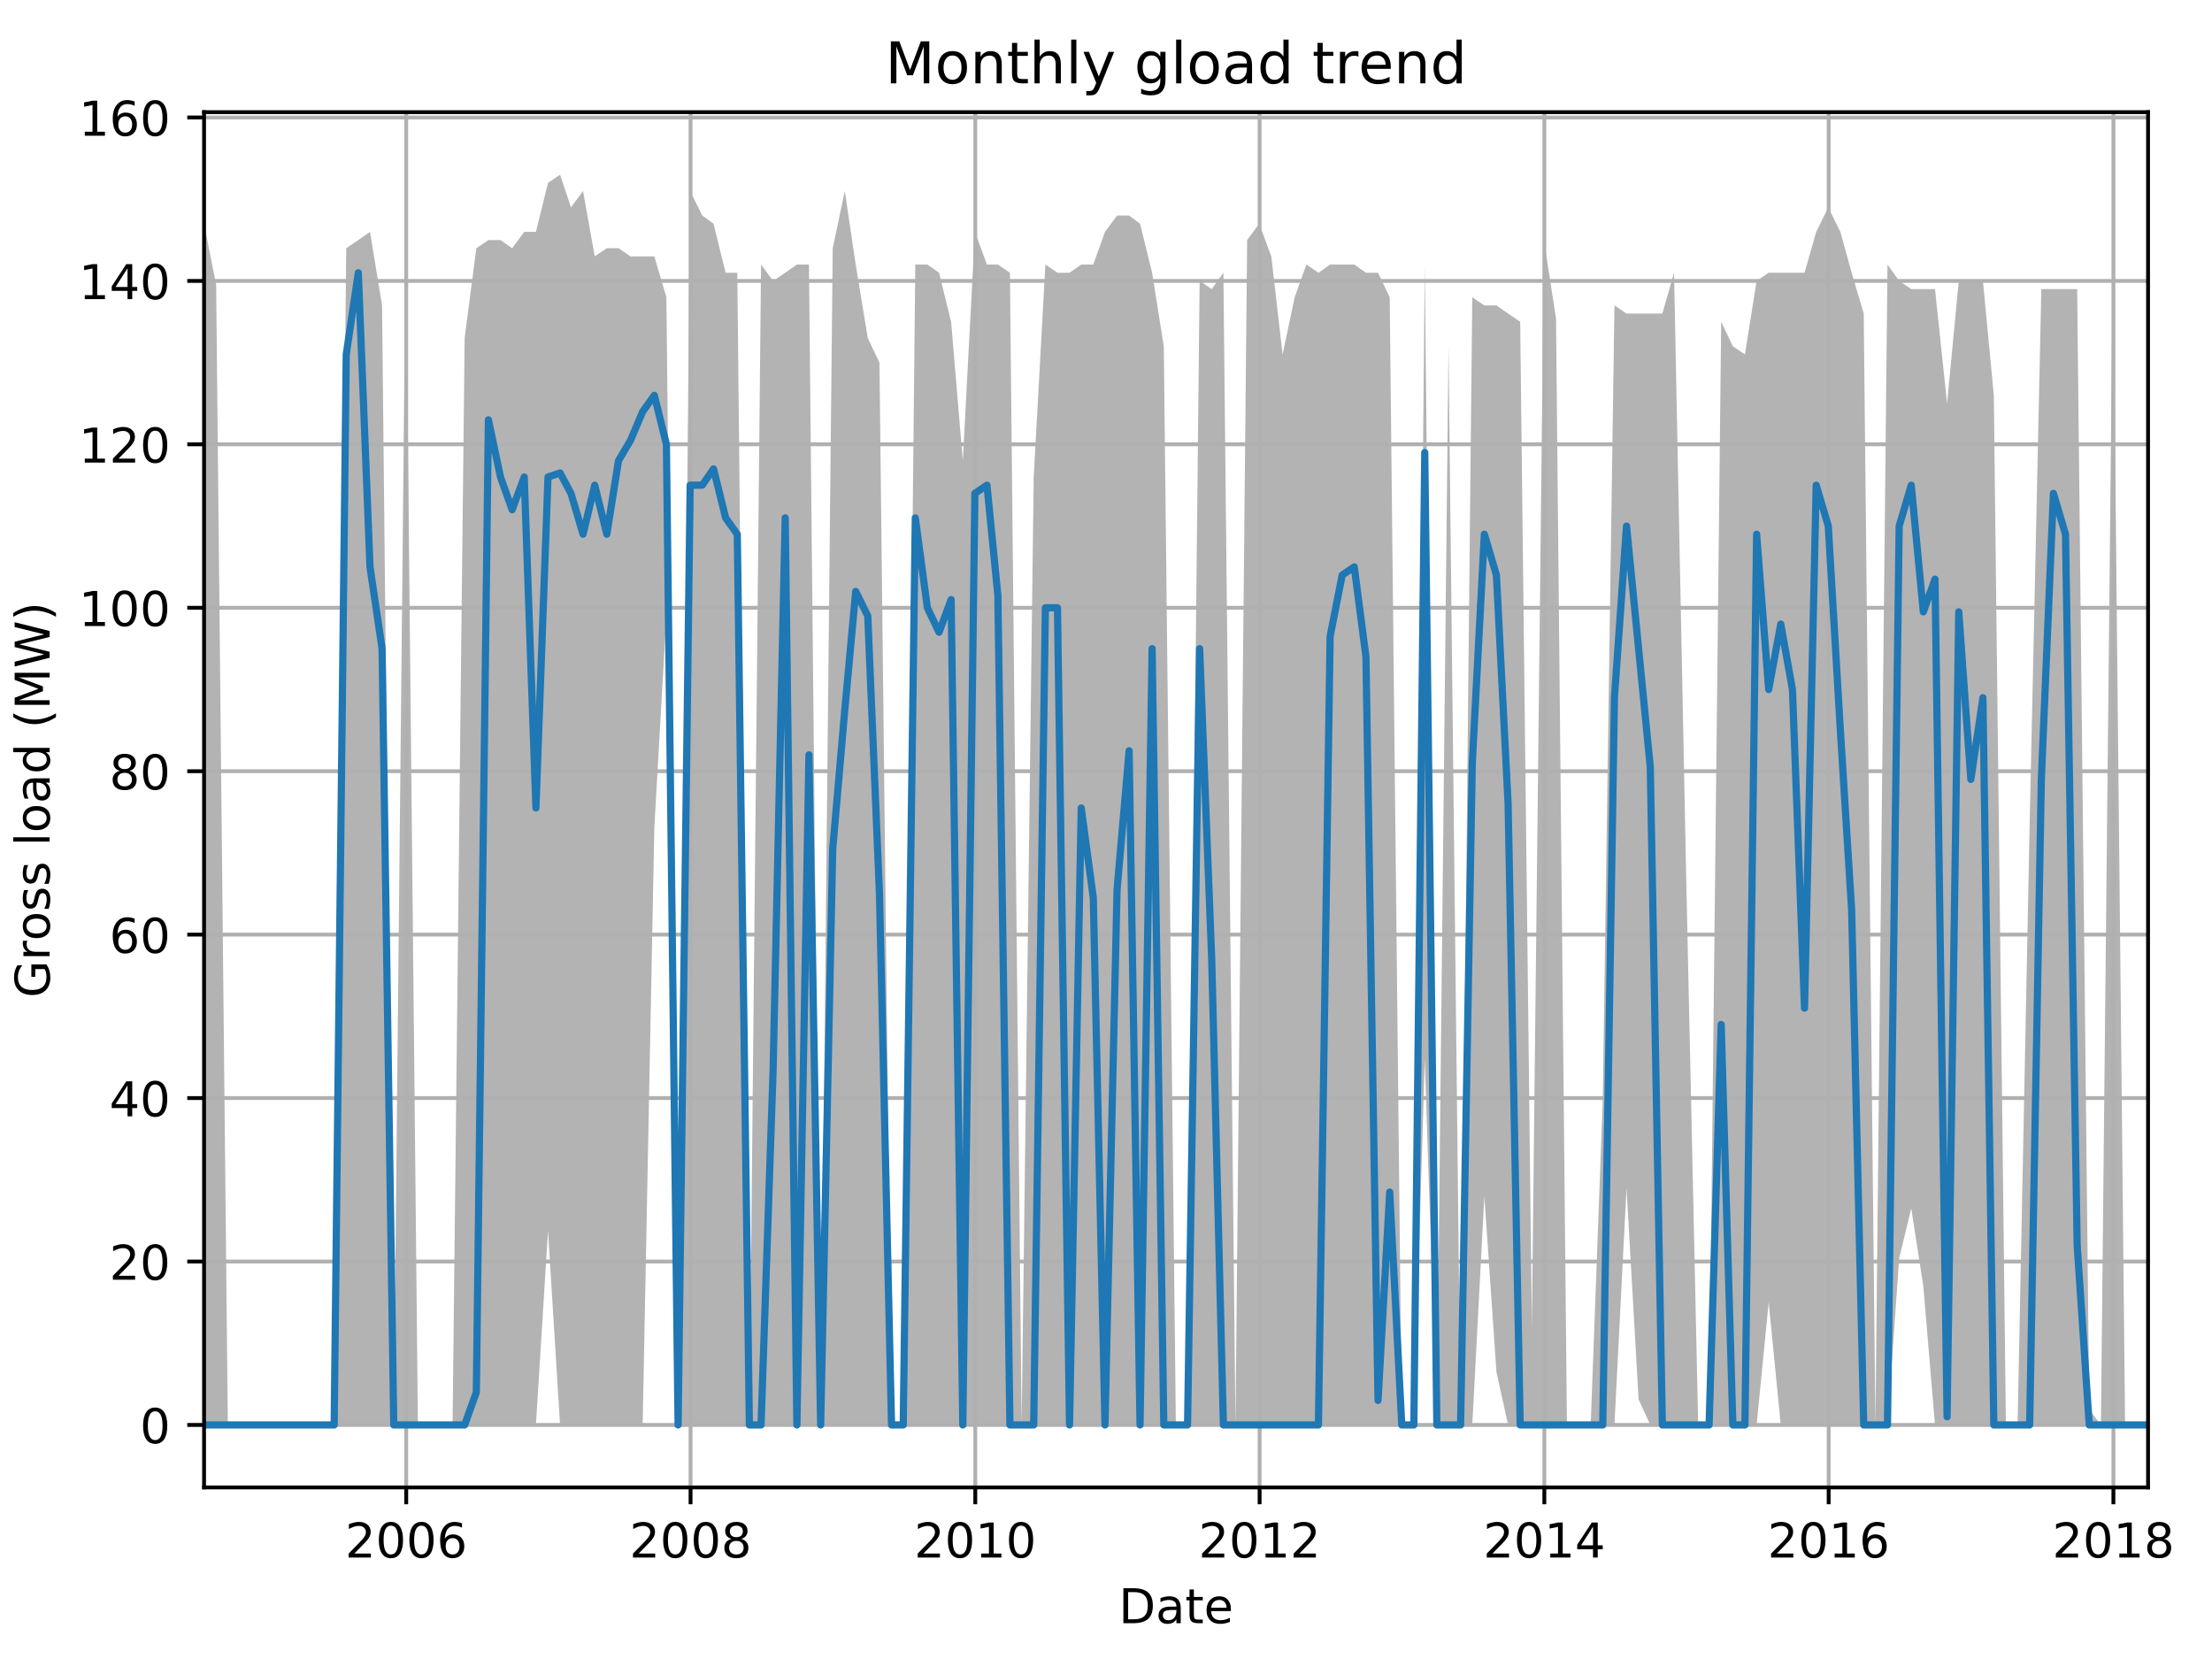 <?xml version="1.0" encoding="utf-8" standalone="no"?>
<!DOCTYPE svg PUBLIC "-//W3C//DTD SVG 1.1//EN"
  "http://www.w3.org/Graphics/SVG/1.1/DTD/svg11.dtd">
<!-- Created with matplotlib (http://matplotlib.org/) -->
<svg height="345.6pt" version="1.1" viewBox="0 0 460.8 345.6" width="460.8pt" xmlns="http://www.w3.org/2000/svg" xmlns:xlink="http://www.w3.org/1999/xlink">
 <defs>
  <style type="text/css">
*{stroke-linecap:butt;stroke-linejoin:round;}
  </style>
 </defs>
 <g id="figure_1">
  <g id="patch_1">
   <path d="M 0 345.6 
L 460.8 345.6 
L 460.8 0 
L 0 0 
z
" style="fill:none;"/>
  </g>
  <g id="axes_1">
   <g id="patch_2">
    <path d="M 42.511 309.863 
L 447.48 309.863 
L 447.48 23.365 
L 42.511 23.365 
z
" style="fill:none;"/>
   </g>
   <g id="PolyCollection_1">
    <path clip-path="url(#p1f7f925b62)" d="M 42.511 46.602 
L 42.511 296.841 
L 45.027 296.841 
L 47.461 296.841 
L 49.976 296.841 
L 52.41 296.841 
L 54.926 296.841 
L 57.441 296.841 
L 59.713 296.841 
L 62.228 296.841 
L 64.662 296.841 
L 67.178 296.841 
L 69.612 296.841 
L 72.127 296.841 
L 74.643 296.841 
L 77.077 296.841 
L 79.592 296.841 
L 82.026 296.841 
L 84.542 296.841 
L 87.057 296.841 
L 89.329 296.841 
L 91.844 296.841 
L 94.278 296.841 
L 96.794 296.841 
L 99.228 296.841 
L 101.743 296.841 
L 104.259 296.841 
L 106.693 296.841 
L 109.208 296.841 
L 111.642 296.841 
L 114.158 256.411 
L 116.673 296.841 
L 118.945 296.841 
L 121.46 296.841 
L 123.894 296.841 
L 126.41 296.841 
L 128.844 296.841 
L 131.359 296.841 
L 133.875 296.841 
L 136.309 172.36 
L 138.824 128.312 
L 141.258 296.841 
L 143.774 296.841 
L 146.289 296.841 
L 148.642 296.841 
L 151.157 296.841 
L 153.592 296.841 
L 156.107 296.841 
L 158.541 296.841 
L 161.056 296.841 
L 163.572 296.841 
L 166.006 296.841 
L 168.521 296.841 
L 170.956 296.841 
L 173.471 296.841 
L 175.986 296.841 
L 178.258 296.841 
L 180.773 296.841 
L 183.208 296.841 
L 185.723 296.841 
L 188.157 296.841 
L 190.673 296.841 
L 193.188 296.841 
L 195.622 296.841 
L 198.137 296.841 
L 200.572 296.841 
L 203.087 296.841 
L 205.602 296.841 
L 207.874 296.841 
L 210.389 296.841 
L 212.824 296.841 
L 215.339 296.841 
L 217.773 296.841 
L 220.289 296.841 
L 222.804 296.841 
L 225.238 296.841 
L 227.753 296.841 
L 230.188 296.841 
L 232.703 296.841 
L 235.218 296.841 
L 237.49 296.841 
L 240.006 296.841 
L 242.44 296.841 
L 244.955 296.841 
L 247.389 296.841 
L 249.905 296.841 
L 252.42 296.841 
L 254.854 296.841 
L 257.369 296.841 
L 259.804 296.841 
L 262.319 296.841 
L 264.834 296.841 
L 267.187 296.841 
L 269.703 296.841 
L 272.137 296.841 
L 274.652 296.841 
L 277.086 296.841 
L 279.602 296.841 
L 282.117 296.841 
L 284.551 296.841 
L 287.067 296.841 
L 289.501 296.841 
L 292.016 296.841 
L 294.531 296.841 
L 296.803 220.663 
L 299.319 296.841 
L 301.753 296.841 
L 304.268 296.841 
L 306.702 296.841 
L 309.218 249.176 
L 311.733 285.776 
L 314.167 296.841 
L 316.683 296.841 
L 319.117 296.841 
L 321.632 296.841 
L 324.148 296.841 
L 326.419 296.841 
L 328.935 296.841 
L 331.369 296.841 
L 333.884 296.841 
L 336.318 296.841 
L 338.834 247.474 
L 341.349 291.521 
L 343.783 296.841 
L 346.299 296.841 
L 348.733 296.841 
L 351.248 296.841 
L 353.764 296.841 
L 356.035 296.841 
L 358.551 296.841 
L 360.985 296.841 
L 363.5 296.841 
L 365.934 296.841 
L 368.45 271.306 
L 370.965 296.841 
L 373.399 296.841 
L 375.915 296.841 
L 378.349 296.841 
L 380.864 296.841 
L 383.38 296.841 
L 385.733 296.841 
L 388.248 296.841 
L 390.682 296.841 
L 393.197 296.841 
L 395.632 262.156 
L 398.147 251.73 
L 400.662 267.902 
L 403.097 296.841 
L 405.612 296.841 
L 408.046 296.841 
L 410.561 296.841 
L 413.077 296.841 
L 415.349 296.841 
L 417.864 296.841 
L 420.298 296.841 
L 422.813 296.841 
L 425.248 296.841 
L 427.763 296.841 
L 430.278 296.841 
L 432.713 296.841 
L 435.228 296.841 
L 437.662 296.841 
L 440.177 296.841 
L 442.693 296.841 
L 444.965 296.841 
L 447.48 296.841 
L 447.48 296.841 
L 447.48 296.841 
L 444.965 296.841 
L 442.693 296.841 
L 440.177 50.006 
L 437.662 296.841 
L 435.228 293.649 
L 432.713 60.22 
L 430.278 60.22 
L 427.763 60.22 
L 425.248 60.22 
L 422.813 171.721 
L 420.298 296.841 
L 417.864 296.841 
L 415.349 82.35 
L 413.077 58.518 
L 410.561 58.518 
L 408.046 58.518 
L 405.612 84.052 
L 403.097 60.22 
L 400.662 60.22 
L 398.147 60.22 
L 395.632 58.518 
L 393.197 55.113 
L 390.682 296.841 
L 388.248 65.327 
L 385.733 56.815 
L 383.38 48.304 
L 380.864 43.197 
L 378.349 48.304 
L 375.915 56.815 
L 373.399 56.815 
L 370.965 56.815 
L 368.45 56.815 
L 365.934 58.518 
L 363.5 73.838 
L 360.985 72.136 
L 358.551 67.029 
L 356.035 296.841 
L 353.764 296.841 
L 351.248 181.935 
L 348.733 56.815 
L 346.299 65.327 
L 343.783 65.327 
L 341.349 65.327 
L 338.834 65.327 
L 336.318 63.625 
L 333.884 229.174 
L 331.369 296.841 
L 328.935 296.841 
L 326.419 296.841 
L 324.148 66.391 
L 321.632 50.006 
L 319.117 276.413 
L 316.683 67.029 
L 314.167 65.327 
L 311.733 63.625 
L 309.218 63.625 
L 306.702 61.922 
L 304.268 296.841 
L 301.753 72.136 
L 299.319 296.841 
L 296.803 55.113 
L 294.531 296.841 
L 292.016 296.841 
L 289.501 61.922 
L 287.067 56.815 
L 284.551 56.815 
L 282.117 55.113 
L 279.602 55.113 
L 277.086 55.113 
L 274.652 56.815 
L 272.137 55.113 
L 269.703 61.922 
L 267.187 73.838 
L 264.834 53.411 
L 262.319 46.602 
L 259.804 50.006 
L 257.369 296.841 
L 254.854 56.815 
L 252.42 60.22 
L 249.905 58.518 
L 247.389 296.841 
L 244.955 296.841 
L 242.44 72.136 
L 240.006 56.815 
L 237.49 46.602 
L 235.218 44.899 
L 232.703 44.899 
L 230.188 48.304 
L 227.753 55.113 
L 225.238 55.113 
L 222.804 56.815 
L 220.289 56.815 
L 217.773 55.113 
L 215.339 99.373 
L 212.824 296.841 
L 210.389 56.815 
L 207.874 55.113 
L 205.602 55.113 
L 203.087 48.304 
L 200.572 95.968 
L 198.137 67.029 
L 195.622 56.815 
L 193.188 55.113 
L 190.673 55.113 
L 188.157 296.841 
L 185.723 296.841 
L 183.208 75.541 
L 180.773 70.434 
L 178.258 55.113 
L 175.986 39.792 
L 173.471 51.708 
L 170.956 296.841 
L 168.521 55.113 
L 166.006 55.113 
L 163.572 56.815 
L 161.056 58.518 
L 158.541 55.113 
L 156.107 296.841 
L 153.592 56.815 
L 151.157 56.815 
L 148.642 46.602 
L 146.289 44.899 
L 143.774 39.792 
L 141.258 296.841 
L 138.824 61.922 
L 136.309 53.411 
L 133.875 53.411 
L 131.359 53.411 
L 128.844 51.708 
L 126.41 51.708 
L 123.894 53.411 
L 121.46 39.792 
L 118.945 43.197 
L 116.673 36.388 
L 114.158 38.09 
L 111.642 48.304 
L 109.208 48.304 
L 106.693 51.708 
L 104.259 50.006 
L 101.743 50.006 
L 99.228 51.708 
L 96.794 70.434 
L 94.278 296.841 
L 91.844 296.841 
L 89.329 296.841 
L 87.057 296.841 
L 84.542 48.304 
L 82.026 296.841 
L 79.592 63.625 
L 77.077 48.304 
L 74.643 50.006 
L 72.127 51.708 
L 69.612 296.841 
L 67.178 296.841 
L 64.662 296.841 
L 62.228 296.841 
L 59.713 296.841 
L 57.441 296.841 
L 54.926 296.841 
L 52.41 296.841 
L 49.976 296.841 
L 47.461 296.841 
L 45.027 59.369 
L 42.511 46.602 
z
" style="fill:#808080;fill-opacity:0.6;"/>
   </g>
   <g id="matplotlib.axis_1">
    <g id="xtick_1">
     <g id="line2d_1">
      <path clip-path="url(#p1f7f925b62)" d="M 84.623 309.863 
L 84.623 23.365 
" style="fill:none;stroke:#b0b0b0;stroke-linecap:square;stroke-width:0.8;"/>
     </g>
     <g id="line2d_2">
      <defs>
       <path d="M 0 0 
L 0 3.5 
" id="m7ddb47c3cb" style="stroke:#000000;stroke-width:0.8;"/>
      </defs>
      <g>
       <use style="stroke:#000000;stroke-width:0.8;" x="84.623" xlink:href="#m7ddb47c3cb" y="309.863"/>
      </g>
     </g>
     <g id="text_1">
      <!-- 2006 -->
      <defs>
       <path d="M 19.188 8.297 
L 53.609 8.297 
L 53.609 0 
L 7.328 0 
L 7.328 8.297 
Q 12.938 14.109 22.625 23.891 
Q 32.328 33.688 34.812 36.531 
Q 39.547 41.844 41.422 45.531 
Q 43.312 49.219 43.312 52.781 
Q 43.312 58.594 39.234 62.25 
Q 35.156 65.922 28.609 65.922 
Q 23.969 65.922 18.812 64.312 
Q 13.672 62.703 7.812 59.422 
L 7.812 69.391 
Q 13.766 71.781 18.938 73 
Q 24.125 74.219 28.422 74.219 
Q 39.75 74.219 46.484 68.547 
Q 53.219 62.891 53.219 53.422 
Q 53.219 48.922 51.531 44.891 
Q 49.859 40.875 45.406 35.406 
Q 44.188 33.984 37.641 27.219 
Q 31.109 20.453 19.188 8.297 
z
" id="DejaVuSans-32"/>
       <path d="M 31.781 66.406 
Q 24.172 66.406 20.328 58.906 
Q 16.5 51.422 16.5 36.375 
Q 16.5 21.391 20.328 13.891 
Q 24.172 6.391 31.781 6.391 
Q 39.453 6.391 43.281 13.891 
Q 47.125 21.391 47.125 36.375 
Q 47.125 51.422 43.281 58.906 
Q 39.453 66.406 31.781 66.406 
z
M 31.781 74.219 
Q 44.047 74.219 50.516 64.516 
Q 56.984 54.828 56.984 36.375 
Q 56.984 17.969 50.516 8.266 
Q 44.047 -1.422 31.781 -1.422 
Q 19.531 -1.422 13.062 8.266 
Q 6.594 17.969 6.594 36.375 
Q 6.594 54.828 13.062 64.516 
Q 19.531 74.219 31.781 74.219 
z
" id="DejaVuSans-30"/>
       <path d="M 33.016 40.375 
Q 26.375 40.375 22.484 35.828 
Q 18.609 31.297 18.609 23.391 
Q 18.609 15.531 22.484 10.953 
Q 26.375 6.391 33.016 6.391 
Q 39.656 6.391 43.531 10.953 
Q 47.406 15.531 47.406 23.391 
Q 47.406 31.297 43.531 35.828 
Q 39.656 40.375 33.016 40.375 
z
M 52.594 71.297 
L 52.594 62.312 
Q 48.875 64.062 45.094 64.984 
Q 41.312 65.922 37.594 65.922 
Q 27.828 65.922 22.672 59.328 
Q 17.531 52.734 16.797 39.406 
Q 19.672 43.656 24.016 45.922 
Q 28.375 48.188 33.594 48.188 
Q 44.578 48.188 50.953 41.516 
Q 57.328 34.859 57.328 23.391 
Q 57.328 12.156 50.688 5.359 
Q 44.047 -1.422 33.016 -1.422 
Q 20.359 -1.422 13.672 8.266 
Q 6.984 17.969 6.984 36.375 
Q 6.984 53.656 15.188 63.938 
Q 23.391 74.219 37.203 74.219 
Q 40.922 74.219 44.703 73.484 
Q 48.484 72.75 52.594 71.297 
z
" id="DejaVuSans-36"/>
      </defs>
      <g transform="translate(71.898 324.462)scale(0.1 -0.1)">
       <use xlink:href="#DejaVuSans-32"/>
       <use x="63.623" xlink:href="#DejaVuSans-30"/>
       <use x="127.246" xlink:href="#DejaVuSans-30"/>
       <use x="190.869" xlink:href="#DejaVuSans-36"/>
      </g>
     </g>
    </g>
    <g id="xtick_2">
     <g id="line2d_3">
      <path clip-path="url(#p1f7f925b62)" d="M 143.855 309.863 
L 143.855 23.365 
" style="fill:none;stroke:#b0b0b0;stroke-linecap:square;stroke-width:0.8;"/>
     </g>
     <g id="line2d_4">
      <g>
       <use style="stroke:#000000;stroke-width:0.8;" x="143.855" xlink:href="#m7ddb47c3cb" y="309.863"/>
      </g>
     </g>
     <g id="text_2">
      <!-- 2008 -->
      <defs>
       <path d="M 31.781 34.625 
Q 24.75 34.625 20.719 30.859 
Q 16.703 27.094 16.703 20.516 
Q 16.703 13.922 20.719 10.156 
Q 24.75 6.391 31.781 6.391 
Q 38.812 6.391 42.859 10.172 
Q 46.922 13.969 46.922 20.516 
Q 46.922 27.094 42.891 30.859 
Q 38.875 34.625 31.781 34.625 
z
M 21.922 38.812 
Q 15.578 40.375 12.031 44.719 
Q 8.5 49.078 8.5 55.328 
Q 8.5 64.062 14.719 69.141 
Q 20.953 74.219 31.781 74.219 
Q 42.672 74.219 48.875 69.141 
Q 55.078 64.062 55.078 55.328 
Q 55.078 49.078 51.531 44.719 
Q 48 40.375 41.703 38.812 
Q 48.828 37.156 52.797 32.312 
Q 56.781 27.484 56.781 20.516 
Q 56.781 9.906 50.312 4.234 
Q 43.844 -1.422 31.781 -1.422 
Q 19.734 -1.422 13.25 4.234 
Q 6.781 9.906 6.781 20.516 
Q 6.781 27.484 10.781 32.312 
Q 14.797 37.156 21.922 38.812 
z
M 18.312 54.391 
Q 18.312 48.734 21.844 45.562 
Q 25.391 42.391 31.781 42.391 
Q 38.141 42.391 41.719 45.562 
Q 45.312 48.734 45.312 54.391 
Q 45.312 60.062 41.719 63.234 
Q 38.141 66.406 31.781 66.406 
Q 25.391 66.406 21.844 63.234 
Q 18.312 60.062 18.312 54.391 
z
" id="DejaVuSans-38"/>
      </defs>
      <g transform="translate(131.13 324.462)scale(0.1 -0.1)">
       <use xlink:href="#DejaVuSans-32"/>
       <use x="63.623" xlink:href="#DejaVuSans-30"/>
       <use x="127.246" xlink:href="#DejaVuSans-30"/>
       <use x="190.869" xlink:href="#DejaVuSans-38"/>
      </g>
     </g>
    </g>
    <g id="xtick_3">
     <g id="line2d_5">
      <path clip-path="url(#p1f7f925b62)" d="M 203.168 309.863 
L 203.168 23.365 
" style="fill:none;stroke:#b0b0b0;stroke-linecap:square;stroke-width:0.8;"/>
     </g>
     <g id="line2d_6">
      <g>
       <use style="stroke:#000000;stroke-width:0.8;" x="203.168" xlink:href="#m7ddb47c3cb" y="309.863"/>
      </g>
     </g>
     <g id="text_3">
      <!-- 2010 -->
      <defs>
       <path d="M 12.406 8.297 
L 28.516 8.297 
L 28.516 63.922 
L 10.984 60.406 
L 10.984 69.391 
L 28.422 72.906 
L 38.281 72.906 
L 38.281 8.297 
L 54.391 8.297 
L 54.391 0 
L 12.406 0 
z
" id="DejaVuSans-31"/>
      </defs>
      <g transform="translate(190.443 324.462)scale(0.1 -0.1)">
       <use xlink:href="#DejaVuSans-32"/>
       <use x="63.623" xlink:href="#DejaVuSans-30"/>
       <use x="127.246" xlink:href="#DejaVuSans-31"/>
       <use x="190.869" xlink:href="#DejaVuSans-30"/>
      </g>
     </g>
    </g>
    <g id="xtick_4">
     <g id="line2d_7">
      <path clip-path="url(#p1f7f925b62)" d="M 262.4 309.863 
L 262.4 23.365 
" style="fill:none;stroke:#b0b0b0;stroke-linecap:square;stroke-width:0.8;"/>
     </g>
     <g id="line2d_8">
      <g>
       <use style="stroke:#000000;stroke-width:0.8;" x="262.4" xlink:href="#m7ddb47c3cb" y="309.863"/>
      </g>
     </g>
     <g id="text_4">
      <!-- 2012 -->
      <g transform="translate(249.675 324.462)scale(0.1 -0.1)">
       <use xlink:href="#DejaVuSans-32"/>
       <use x="63.623" xlink:href="#DejaVuSans-30"/>
       <use x="127.246" xlink:href="#DejaVuSans-31"/>
       <use x="190.869" xlink:href="#DejaVuSans-32"/>
      </g>
     </g>
    </g>
    <g id="xtick_5">
     <g id="line2d_9">
      <path clip-path="url(#p1f7f925b62)" d="M 321.713 309.863 
L 321.713 23.365 
" style="fill:none;stroke:#b0b0b0;stroke-linecap:square;stroke-width:0.8;"/>
     </g>
     <g id="line2d_10">
      <g>
       <use style="stroke:#000000;stroke-width:0.8;" x="321.713" xlink:href="#m7ddb47c3cb" y="309.863"/>
      </g>
     </g>
     <g id="text_5">
      <!-- 2014 -->
      <defs>
       <path d="M 37.797 64.312 
L 12.891 25.391 
L 37.797 25.391 
z
M 35.203 72.906 
L 47.609 72.906 
L 47.609 25.391 
L 58.016 25.391 
L 58.016 17.188 
L 47.609 17.188 
L 47.609 0 
L 37.797 0 
L 37.797 17.188 
L 4.891 17.188 
L 4.891 26.703 
z
" id="DejaVuSans-34"/>
      </defs>
      <g transform="translate(308.988 324.462)scale(0.1 -0.1)">
       <use xlink:href="#DejaVuSans-32"/>
       <use x="63.623" xlink:href="#DejaVuSans-30"/>
       <use x="127.246" xlink:href="#DejaVuSans-31"/>
       <use x="190.869" xlink:href="#DejaVuSans-34"/>
      </g>
     </g>
    </g>
    <g id="xtick_6">
     <g id="line2d_11">
      <path clip-path="url(#p1f7f925b62)" d="M 380.945 309.863 
L 380.945 23.365 
" style="fill:none;stroke:#b0b0b0;stroke-linecap:square;stroke-width:0.8;"/>
     </g>
     <g id="line2d_12">
      <g>
       <use style="stroke:#000000;stroke-width:0.8;" x="380.945" xlink:href="#m7ddb47c3cb" y="309.863"/>
      </g>
     </g>
     <g id="text_6">
      <!-- 2016 -->
      <g transform="translate(368.22 324.462)scale(0.1 -0.1)">
       <use xlink:href="#DejaVuSans-32"/>
       <use x="63.623" xlink:href="#DejaVuSans-30"/>
       <use x="127.246" xlink:href="#DejaVuSans-31"/>
       <use x="190.869" xlink:href="#DejaVuSans-36"/>
      </g>
     </g>
    </g>
    <g id="xtick_7">
     <g id="line2d_13">
      <path clip-path="url(#p1f7f925b62)" d="M 440.259 309.863 
L 440.259 23.365 
" style="fill:none;stroke:#b0b0b0;stroke-linecap:square;stroke-width:0.8;"/>
     </g>
     <g id="line2d_14">
      <g>
       <use style="stroke:#000000;stroke-width:0.8;" x="440.259" xlink:href="#m7ddb47c3cb" y="309.863"/>
      </g>
     </g>
     <g id="text_7">
      <!-- 2018 -->
      <g transform="translate(427.534 324.462)scale(0.1 -0.1)">
       <use xlink:href="#DejaVuSans-32"/>
       <use x="63.623" xlink:href="#DejaVuSans-30"/>
       <use x="127.246" xlink:href="#DejaVuSans-31"/>
       <use x="190.869" xlink:href="#DejaVuSans-38"/>
      </g>
     </g>
    </g>
    <g id="text_8">
     <!-- Date -->
     <defs>
      <path d="M 19.672 64.797 
L 19.672 8.109 
L 31.594 8.109 
Q 46.688 8.109 53.688 14.938 
Q 60.688 21.781 60.688 36.531 
Q 60.688 51.172 53.688 57.984 
Q 46.688 64.797 31.594 64.797 
z
M 9.812 72.906 
L 30.078 72.906 
Q 51.266 72.906 61.172 64.094 
Q 71.094 55.281 71.094 36.531 
Q 71.094 17.672 61.125 8.828 
Q 51.172 0 30.078 0 
L 9.812 0 
z
" id="DejaVuSans-44"/>
      <path d="M 34.281 27.484 
Q 23.391 27.484 19.188 25 
Q 14.984 22.516 14.984 16.5 
Q 14.984 11.719 18.141 8.906 
Q 21.297 6.109 26.703 6.109 
Q 34.188 6.109 38.703 11.406 
Q 43.219 16.703 43.219 25.484 
L 43.219 27.484 
z
M 52.203 31.203 
L 52.203 0 
L 43.219 0 
L 43.219 8.297 
Q 40.141 3.328 35.547 0.953 
Q 30.953 -1.422 24.312 -1.422 
Q 15.922 -1.422 10.953 3.297 
Q 6 8.016 6 15.922 
Q 6 25.141 12.172 29.828 
Q 18.359 34.516 30.609 34.516 
L 43.219 34.516 
L 43.219 35.406 
Q 43.219 41.609 39.141 45 
Q 35.062 48.391 27.688 48.391 
Q 23 48.391 18.547 47.266 
Q 14.109 46.141 10.016 43.891 
L 10.016 52.203 
Q 14.938 54.109 19.578 55.047 
Q 24.219 56 28.609 56 
Q 40.484 56 46.344 49.844 
Q 52.203 43.703 52.203 31.203 
z
" id="DejaVuSans-61"/>
      <path d="M 18.312 70.219 
L 18.312 54.688 
L 36.812 54.688 
L 36.812 47.703 
L 18.312 47.703 
L 18.312 18.016 
Q 18.312 11.328 20.141 9.422 
Q 21.969 7.516 27.594 7.516 
L 36.812 7.516 
L 36.812 0 
L 27.594 0 
Q 17.188 0 13.234 3.875 
Q 9.281 7.766 9.281 18.016 
L 9.281 47.703 
L 2.688 47.703 
L 2.688 54.688 
L 9.281 54.688 
L 9.281 70.219 
z
" id="DejaVuSans-74"/>
      <path d="M 56.203 29.594 
L 56.203 25.203 
L 14.891 25.203 
Q 15.484 15.922 20.484 11.062 
Q 25.484 6.203 34.422 6.203 
Q 39.594 6.203 44.453 7.469 
Q 49.312 8.734 54.109 11.281 
L 54.109 2.781 
Q 49.266 0.734 44.188 -0.344 
Q 39.109 -1.422 33.891 -1.422 
Q 20.797 -1.422 13.156 6.188 
Q 5.516 13.812 5.516 26.812 
Q 5.516 40.234 12.766 48.109 
Q 20.016 56 32.328 56 
Q 43.359 56 49.781 48.891 
Q 56.203 41.797 56.203 29.594 
z
M 47.219 32.234 
Q 47.125 39.594 43.094 43.984 
Q 39.062 48.391 32.422 48.391 
Q 24.906 48.391 20.391 44.141 
Q 15.875 39.891 15.188 32.172 
z
" id="DejaVuSans-65"/>
     </defs>
     <g transform="translate(233.045 338.14)scale(0.1 -0.1)">
      <use xlink:href="#DejaVuSans-44"/>
      <use x="77.002" xlink:href="#DejaVuSans-61"/>
      <use x="138.281" xlink:href="#DejaVuSans-74"/>
      <use x="177.49" xlink:href="#DejaVuSans-65"/>
     </g>
    </g>
   </g>
   <g id="matplotlib.axis_2">
    <g id="ytick_1">
     <g id="line2d_15">
      <path clip-path="url(#p1f7f925b62)" d="M 42.511 296.841 
L 447.48 296.841 
" style="fill:none;stroke:#b0b0b0;stroke-linecap:square;stroke-width:0.8;"/>
     </g>
     <g id="line2d_16">
      <defs>
       <path d="M 0 0 
L -3.5 0 
" id="mca6f97f84f" style="stroke:#000000;stroke-width:0.8;"/>
      </defs>
      <g>
       <use style="stroke:#000000;stroke-width:0.8;" x="42.511" xlink:href="#mca6f97f84f" y="296.841"/>
      </g>
     </g>
     <g id="text_9">
      <!-- 0 -->
      <g transform="translate(29.149 300.64)scale(0.1 -0.1)">
       <use xlink:href="#DejaVuSans-30"/>
      </g>
     </g>
    </g>
    <g id="ytick_2">
     <g id="line2d_17">
      <path clip-path="url(#p1f7f925b62)" d="M 42.511 262.795 
L 447.48 262.795 
" style="fill:none;stroke:#b0b0b0;stroke-linecap:square;stroke-width:0.8;"/>
     </g>
     <g id="line2d_18">
      <g>
       <use style="stroke:#000000;stroke-width:0.8;" x="42.511" xlink:href="#mca6f97f84f" y="262.795"/>
      </g>
     </g>
     <g id="text_10">
      <!-- 20 -->
      <g transform="translate(22.786 266.594)scale(0.1 -0.1)">
       <use xlink:href="#DejaVuSans-32"/>
       <use x="63.623" xlink:href="#DejaVuSans-30"/>
      </g>
     </g>
    </g>
    <g id="ytick_3">
     <g id="line2d_19">
      <path clip-path="url(#p1f7f925b62)" d="M 42.511 228.749 
L 447.48 228.749 
" style="fill:none;stroke:#b0b0b0;stroke-linecap:square;stroke-width:0.8;"/>
     </g>
     <g id="line2d_20">
      <g>
       <use style="stroke:#000000;stroke-width:0.8;" x="42.511" xlink:href="#mca6f97f84f" y="228.749"/>
      </g>
     </g>
     <g id="text_11">
      <!-- 40 -->
      <g transform="translate(22.786 232.548)scale(0.1 -0.1)">
       <use xlink:href="#DejaVuSans-34"/>
       <use x="63.623" xlink:href="#DejaVuSans-30"/>
      </g>
     </g>
    </g>
    <g id="ytick_4">
     <g id="line2d_21">
      <path clip-path="url(#p1f7f925b62)" d="M 42.511 194.702 
L 447.48 194.702 
" style="fill:none;stroke:#b0b0b0;stroke-linecap:square;stroke-width:0.8;"/>
     </g>
     <g id="line2d_22">
      <g>
       <use style="stroke:#000000;stroke-width:0.8;" x="42.511" xlink:href="#mca6f97f84f" y="194.702"/>
      </g>
     </g>
     <g id="text_12">
      <!-- 60 -->
      <g transform="translate(22.786 198.502)scale(0.1 -0.1)">
       <use xlink:href="#DejaVuSans-36"/>
       <use x="63.623" xlink:href="#DejaVuSans-30"/>
      </g>
     </g>
    </g>
    <g id="ytick_5">
     <g id="line2d_23">
      <path clip-path="url(#p1f7f925b62)" d="M 42.511 160.656 
L 447.48 160.656 
" style="fill:none;stroke:#b0b0b0;stroke-linecap:square;stroke-width:0.8;"/>
     </g>
     <g id="line2d_24">
      <g>
       <use style="stroke:#000000;stroke-width:0.8;" x="42.511" xlink:href="#mca6f97f84f" y="160.656"/>
      </g>
     </g>
     <g id="text_13">
      <!-- 80 -->
      <g transform="translate(22.786 164.455)scale(0.1 -0.1)">
       <use xlink:href="#DejaVuSans-38"/>
       <use x="63.623" xlink:href="#DejaVuSans-30"/>
      </g>
     </g>
    </g>
    <g id="ytick_6">
     <g id="line2d_25">
      <path clip-path="url(#p1f7f925b62)" d="M 42.511 126.61 
L 447.48 126.61 
" style="fill:none;stroke:#b0b0b0;stroke-linecap:square;stroke-width:0.8;"/>
     </g>
     <g id="line2d_26">
      <g>
       <use style="stroke:#000000;stroke-width:0.8;" x="42.511" xlink:href="#mca6f97f84f" y="126.61"/>
      </g>
     </g>
     <g id="text_14">
      <!-- 100 -->
      <g transform="translate(16.424 130.409)scale(0.1 -0.1)">
       <use xlink:href="#DejaVuSans-31"/>
       <use x="63.623" xlink:href="#DejaVuSans-30"/>
       <use x="127.246" xlink:href="#DejaVuSans-30"/>
      </g>
     </g>
    </g>
    <g id="ytick_7">
     <g id="line2d_27">
      <path clip-path="url(#p1f7f925b62)" d="M 42.511 92.564 
L 447.48 92.564 
" style="fill:none;stroke:#b0b0b0;stroke-linecap:square;stroke-width:0.8;"/>
     </g>
     <g id="line2d_28">
      <g>
       <use style="stroke:#000000;stroke-width:0.8;" x="42.511" xlink:href="#mca6f97f84f" y="92.564"/>
      </g>
     </g>
     <g id="text_15">
      <!-- 120 -->
      <g transform="translate(16.424 96.363)scale(0.1 -0.1)">
       <use xlink:href="#DejaVuSans-31"/>
       <use x="63.623" xlink:href="#DejaVuSans-32"/>
       <use x="127.246" xlink:href="#DejaVuSans-30"/>
      </g>
     </g>
    </g>
    <g id="ytick_8">
     <g id="line2d_29">
      <path clip-path="url(#p1f7f925b62)" d="M 42.511 58.518 
L 447.48 58.518 
" style="fill:none;stroke:#b0b0b0;stroke-linecap:square;stroke-width:0.8;"/>
     </g>
     <g id="line2d_30">
      <g>
       <use style="stroke:#000000;stroke-width:0.8;" x="42.511" xlink:href="#mca6f97f84f" y="58.518"/>
      </g>
     </g>
     <g id="text_16">
      <!-- 140 -->
      <g transform="translate(16.424 62.317)scale(0.1 -0.1)">
       <use xlink:href="#DejaVuSans-31"/>
       <use x="63.623" xlink:href="#DejaVuSans-34"/>
       <use x="127.246" xlink:href="#DejaVuSans-30"/>
      </g>
     </g>
    </g>
    <g id="ytick_9">
     <g id="line2d_31">
      <path clip-path="url(#p1f7f925b62)" d="M 42.511 24.472 
L 447.48 24.472 
" style="fill:none;stroke:#b0b0b0;stroke-linecap:square;stroke-width:0.8;"/>
     </g>
     <g id="line2d_32">
      <g>
       <use style="stroke:#000000;stroke-width:0.8;" x="42.511" xlink:href="#mca6f97f84f" y="24.472"/>
      </g>
     </g>
     <g id="text_17">
      <!-- 160 -->
      <g transform="translate(16.424 28.271)scale(0.1 -0.1)">
       <use xlink:href="#DejaVuSans-31"/>
       <use x="63.623" xlink:href="#DejaVuSans-36"/>
       <use x="127.246" xlink:href="#DejaVuSans-30"/>
      </g>
     </g>
    </g>
    <g id="text_18">
     <!-- Gross load (MW) -->
     <defs>
      <path d="M 59.516 10.406 
L 59.516 29.984 
L 43.406 29.984 
L 43.406 38.094 
L 69.281 38.094 
L 69.281 6.781 
Q 63.578 2.734 56.688 0.656 
Q 49.812 -1.422 42 -1.422 
Q 24.906 -1.422 15.25 8.562 
Q 5.609 18.562 5.609 36.375 
Q 5.609 54.25 15.25 64.234 
Q 24.906 74.219 42 74.219 
Q 49.125 74.219 55.547 72.453 
Q 61.969 70.703 67.391 67.281 
L 67.391 56.781 
Q 61.922 61.422 55.766 63.766 
Q 49.609 66.109 42.828 66.109 
Q 29.438 66.109 22.719 58.641 
Q 16.016 51.172 16.016 36.375 
Q 16.016 21.625 22.719 14.156 
Q 29.438 6.688 42.828 6.688 
Q 48.047 6.688 52.141 7.594 
Q 56.25 8.5 59.516 10.406 
z
" id="DejaVuSans-47"/>
      <path d="M 41.109 46.297 
Q 39.594 47.172 37.812 47.578 
Q 36.031 48 33.891 48 
Q 26.266 48 22.188 43.047 
Q 18.109 38.094 18.109 28.812 
L 18.109 0 
L 9.078 0 
L 9.078 54.688 
L 18.109 54.688 
L 18.109 46.188 
Q 20.953 51.172 25.484 53.578 
Q 30.031 56 36.531 56 
Q 37.453 56 38.578 55.875 
Q 39.703 55.766 41.062 55.516 
z
" id="DejaVuSans-72"/>
      <path d="M 30.609 48.391 
Q 23.391 48.391 19.188 42.75 
Q 14.984 37.109 14.984 27.297 
Q 14.984 17.484 19.156 11.844 
Q 23.344 6.203 30.609 6.203 
Q 37.797 6.203 41.984 11.859 
Q 46.188 17.531 46.188 27.297 
Q 46.188 37.016 41.984 42.703 
Q 37.797 48.391 30.609 48.391 
z
M 30.609 56 
Q 42.328 56 49.016 48.375 
Q 55.719 40.766 55.719 27.297 
Q 55.719 13.875 49.016 6.219 
Q 42.328 -1.422 30.609 -1.422 
Q 18.844 -1.422 12.172 6.219 
Q 5.516 13.875 5.516 27.297 
Q 5.516 40.766 12.172 48.375 
Q 18.844 56 30.609 56 
z
" id="DejaVuSans-6f"/>
      <path d="M 44.281 53.078 
L 44.281 44.578 
Q 40.484 46.531 36.375 47.5 
Q 32.281 48.484 27.875 48.484 
Q 21.188 48.484 17.844 46.438 
Q 14.5 44.391 14.5 40.281 
Q 14.5 37.156 16.891 35.375 
Q 19.281 33.594 26.516 31.984 
L 29.594 31.297 
Q 39.156 29.25 43.188 25.516 
Q 47.219 21.781 47.219 15.094 
Q 47.219 7.469 41.188 3.016 
Q 35.156 -1.422 24.609 -1.422 
Q 20.219 -1.422 15.453 -0.562 
Q 10.688 0.297 5.422 2 
L 5.422 11.281 
Q 10.406 8.688 15.234 7.391 
Q 20.062 6.109 24.812 6.109 
Q 31.156 6.109 34.562 8.281 
Q 37.984 10.453 37.984 14.406 
Q 37.984 18.062 35.516 20.016 
Q 33.062 21.969 24.703 23.781 
L 21.578 24.516 
Q 13.234 26.266 9.516 29.906 
Q 5.812 33.547 5.812 39.891 
Q 5.812 47.609 11.281 51.797 
Q 16.75 56 26.812 56 
Q 31.781 56 36.172 55.266 
Q 40.578 54.547 44.281 53.078 
z
" id="DejaVuSans-73"/>
      <path id="DejaVuSans-20"/>
      <path d="M 9.422 75.984 
L 18.406 75.984 
L 18.406 0 
L 9.422 0 
z
" id="DejaVuSans-6c"/>
      <path d="M 45.406 46.391 
L 45.406 75.984 
L 54.391 75.984 
L 54.391 0 
L 45.406 0 
L 45.406 8.203 
Q 42.578 3.328 38.25 0.953 
Q 33.938 -1.422 27.875 -1.422 
Q 17.969 -1.422 11.734 6.484 
Q 5.516 14.406 5.516 27.297 
Q 5.516 40.188 11.734 48.094 
Q 17.969 56 27.875 56 
Q 33.938 56 38.25 53.625 
Q 42.578 51.266 45.406 46.391 
z
M 14.797 27.297 
Q 14.797 17.391 18.875 11.75 
Q 22.953 6.109 30.078 6.109 
Q 37.203 6.109 41.297 11.75 
Q 45.406 17.391 45.406 27.297 
Q 45.406 37.203 41.297 42.844 
Q 37.203 48.484 30.078 48.484 
Q 22.953 48.484 18.875 42.844 
Q 14.797 37.203 14.797 27.297 
z
" id="DejaVuSans-64"/>
      <path d="M 31 75.875 
Q 24.469 64.656 21.281 53.656 
Q 18.109 42.672 18.109 31.391 
Q 18.109 20.125 21.312 9.062 
Q 24.516 -2 31 -13.188 
L 23.188 -13.188 
Q 15.875 -1.703 12.234 9.375 
Q 8.594 20.453 8.594 31.391 
Q 8.594 42.281 12.203 53.312 
Q 15.828 64.359 23.188 75.875 
z
" id="DejaVuSans-28"/>
      <path d="M 9.812 72.906 
L 24.516 72.906 
L 43.109 23.297 
L 61.812 72.906 
L 76.516 72.906 
L 76.516 0 
L 66.891 0 
L 66.891 64.016 
L 48.094 14.016 
L 38.188 14.016 
L 19.391 64.016 
L 19.391 0 
L 9.812 0 
z
" id="DejaVuSans-4d"/>
      <path d="M 3.328 72.906 
L 13.281 72.906 
L 28.609 11.281 
L 43.891 72.906 
L 54.984 72.906 
L 70.312 11.281 
L 85.594 72.906 
L 95.609 72.906 
L 77.297 0 
L 64.891 0 
L 49.516 63.281 
L 33.984 0 
L 21.578 0 
z
" id="DejaVuSans-57"/>
      <path d="M 8.016 75.875 
L 15.828 75.875 
Q 23.141 64.359 26.781 53.312 
Q 30.422 42.281 30.422 31.391 
Q 30.422 20.453 26.781 9.375 
Q 23.141 -1.703 15.828 -13.188 
L 8.016 -13.188 
Q 14.5 -2 17.703 9.062 
Q 20.906 20.125 20.906 31.391 
Q 20.906 42.672 17.703 53.656 
Q 14.5 64.656 8.016 75.875 
z
" id="DejaVuSans-29"/>
     </defs>
     <g transform="translate(10.344 207.835)rotate(-90)scale(0.1 -0.1)">
      <use xlink:href="#DejaVuSans-47"/>
      <use x="77.49" xlink:href="#DejaVuSans-72"/>
      <use x="118.572" xlink:href="#DejaVuSans-6f"/>
      <use x="179.754" xlink:href="#DejaVuSans-73"/>
      <use x="231.854" xlink:href="#DejaVuSans-73"/>
      <use x="283.953" xlink:href="#DejaVuSans-20"/>
      <use x="315.74" xlink:href="#DejaVuSans-6c"/>
      <use x="343.523" xlink:href="#DejaVuSans-6f"/>
      <use x="404.705" xlink:href="#DejaVuSans-61"/>
      <use x="465.984" xlink:href="#DejaVuSans-64"/>
      <use x="529.461" xlink:href="#DejaVuSans-20"/>
      <use x="561.248" xlink:href="#DejaVuSans-28"/>
      <use x="600.262" xlink:href="#DejaVuSans-4d"/>
      <use x="686.541" xlink:href="#DejaVuSans-57"/>
      <use x="785.418" xlink:href="#DejaVuSans-29"/>
     </g>
    </g>
   </g>
   <g id="line2d_33">
    <path clip-path="url(#p1f7f925b62)" d="M 42.511 296.841 
L 69.612 296.841 
L 72.127 73.838 
L 74.643 56.815 
L 77.077 118.098 
L 79.592 135.122 
L 82.026 296.841 
L 96.794 296.841 
L 99.228 290.032 
L 101.743 87.457 
L 104.259 99.373 
L 106.693 106.182 
L 109.208 99.373 
L 111.642 168.317 
L 114.158 99.373 
L 116.673 98.522 
L 118.945 102.778 
L 121.46 111.289 
L 123.894 101.075 
L 126.41 111.289 
L 128.844 95.968 
L 131.359 91.713 
L 133.875 85.755 
L 136.309 82.35 
L 138.824 92.564 
L 141.258 296.841 
L 143.774 101.075 
L 146.289 101.075 
L 148.642 97.671 
L 151.157 107.885 
L 153.592 111.289 
L 156.107 296.841 
L 158.541 296.841 
L 161.056 222.79 
L 163.572 107.885 
L 166.006 296.841 
L 168.521 157.252 
L 170.956 296.841 
L 173.471 176.828 
L 175.986 147.889 
L 178.258 123.205 
L 180.773 128.312 
L 183.208 186.191 
L 185.723 296.841 
L 188.157 296.841 
L 190.673 107.885 
L 193.188 126.61 
L 195.622 131.717 
L 198.137 124.908 
L 200.572 296.841 
L 203.087 102.778 
L 205.602 101.075 
L 207.874 124.057 
L 210.389 296.841 
L 215.339 296.841 
L 217.773 126.61 
L 220.289 126.61 
L 222.804 296.841 
L 225.238 168.317 
L 227.753 187.042 
L 230.188 296.841 
L 232.703 185.34 
L 235.218 156.4 
L 237.49 296.841 
L 240.006 135.122 
L 242.44 296.841 
L 247.389 296.841 
L 249.905 135.122 
L 252.42 199.809 
L 254.854 296.841 
L 274.652 296.841 
L 277.086 132.568 
L 279.602 119.801 
L 282.117 118.098 
L 284.551 136.824 
L 287.067 291.734 
L 289.501 248.325 
L 292.016 296.841 
L 294.531 296.841 
L 296.803 94.266 
L 299.319 296.841 
L 304.268 296.841 
L 306.702 158.954 
L 309.218 111.289 
L 311.733 119.801 
L 314.167 167.465 
L 316.683 296.841 
L 333.884 296.841 
L 336.318 145.335 
L 338.834 109.587 
L 343.783 159.805 
L 346.299 296.841 
L 356.035 296.841 
L 358.551 213.428 
L 360.985 296.841 
L 363.5 296.841 
L 365.934 111.289 
L 368.45 143.633 
L 370.965 130.015 
L 373.399 143.633 
L 375.915 210.023 
L 378.349 101.075 
L 380.864 109.587 
L 383.38 152.145 
L 385.733 189.595 
L 388.248 296.841 
L 393.197 296.841 
L 395.632 109.587 
L 398.147 101.075 
L 400.662 127.461 
L 403.097 120.652 
L 405.612 295.139 
L 408.046 127.461 
L 410.561 162.359 
L 413.077 145.335 
L 415.349 296.841 
L 422.813 296.841 
L 425.248 162.359 
L 427.763 102.778 
L 430.278 111.289 
L 432.713 259.39 
L 435.228 296.841 
L 447.48 296.841 
L 447.48 296.841 
" style="fill:none;stroke:#1f77b4;stroke-linecap:square;stroke-width:1.5;"/>
   </g>
   <g id="patch_3">
    <path d="M 42.511 309.863 
L 42.511 23.365 
" style="fill:none;stroke:#000000;stroke-linecap:square;stroke-linejoin:miter;stroke-width:0.8;"/>
   </g>
   <g id="patch_4">
    <path d="M 447.48 309.863 
L 447.48 23.365 
" style="fill:none;stroke:#000000;stroke-linecap:square;stroke-linejoin:miter;stroke-width:0.8;"/>
   </g>
   <g id="patch_5">
    <path d="M 42.511 309.863 
L 447.48 309.863 
" style="fill:none;stroke:#000000;stroke-linecap:square;stroke-linejoin:miter;stroke-width:0.8;"/>
   </g>
   <g id="patch_6">
    <path d="M 42.511 23.365 
L 447.48 23.365 
" style="fill:none;stroke:#000000;stroke-linecap:square;stroke-linejoin:miter;stroke-width:0.8;"/>
   </g>
   <g id="text_19">
    <!-- Monthly gload trend -->
    <defs>
     <path d="M 54.891 33.016 
L 54.891 0 
L 45.906 0 
L 45.906 32.719 
Q 45.906 40.484 42.875 44.328 
Q 39.844 48.188 33.797 48.188 
Q 26.516 48.188 22.312 43.547 
Q 18.109 38.922 18.109 30.906 
L 18.109 0 
L 9.078 0 
L 9.078 54.688 
L 18.109 54.688 
L 18.109 46.188 
Q 21.344 51.125 25.703 53.562 
Q 30.078 56 35.797 56 
Q 45.219 56 50.047 50.172 
Q 54.891 44.344 54.891 33.016 
z
" id="DejaVuSans-6e"/>
     <path d="M 54.891 33.016 
L 54.891 0 
L 45.906 0 
L 45.906 32.719 
Q 45.906 40.484 42.875 44.328 
Q 39.844 48.188 33.797 48.188 
Q 26.516 48.188 22.312 43.547 
Q 18.109 38.922 18.109 30.906 
L 18.109 0 
L 9.078 0 
L 9.078 75.984 
L 18.109 75.984 
L 18.109 46.188 
Q 21.344 51.125 25.703 53.562 
Q 30.078 56 35.797 56 
Q 45.219 56 50.047 50.172 
Q 54.891 44.344 54.891 33.016 
z
" id="DejaVuSans-68"/>
     <path d="M 32.172 -5.078 
Q 28.375 -14.844 24.75 -17.812 
Q 21.141 -20.797 15.094 -20.797 
L 7.906 -20.797 
L 7.906 -13.281 
L 13.188 -13.281 
Q 16.891 -13.281 18.938 -11.516 
Q 21 -9.766 23.484 -3.219 
L 25.094 0.875 
L 2.984 54.688 
L 12.5 54.688 
L 29.594 11.922 
L 46.688 54.688 
L 56.203 54.688 
z
" id="DejaVuSans-79"/>
     <path d="M 45.406 27.984 
Q 45.406 37.75 41.375 43.109 
Q 37.359 48.484 30.078 48.484 
Q 22.859 48.484 18.828 43.109 
Q 14.797 37.75 14.797 27.984 
Q 14.797 18.266 18.828 12.891 
Q 22.859 7.516 30.078 7.516 
Q 37.359 7.516 41.375 12.891 
Q 45.406 18.266 45.406 27.984 
z
M 54.391 6.781 
Q 54.391 -7.172 48.188 -13.984 
Q 42 -20.797 29.203 -20.797 
Q 24.469 -20.797 20.266 -20.094 
Q 16.062 -19.391 12.109 -17.922 
L 12.109 -9.188 
Q 16.062 -11.328 19.922 -12.344 
Q 23.781 -13.375 27.781 -13.375 
Q 36.625 -13.375 41.016 -8.766 
Q 45.406 -4.156 45.406 5.172 
L 45.406 9.625 
Q 42.625 4.781 38.281 2.391 
Q 33.938 0 27.875 0 
Q 17.828 0 11.672 7.656 
Q 5.516 15.328 5.516 27.984 
Q 5.516 40.672 11.672 48.328 
Q 17.828 56 27.875 56 
Q 33.938 56 38.281 53.609 
Q 42.625 51.219 45.406 46.391 
L 45.406 54.688 
L 54.391 54.688 
z
" id="DejaVuSans-67"/>
    </defs>
    <g transform="translate(184.405 17.365)scale(0.12 -0.12)">
     <use xlink:href="#DejaVuSans-4d"/>
     <use x="86.279" xlink:href="#DejaVuSans-6f"/>
     <use x="147.461" xlink:href="#DejaVuSans-6e"/>
     <use x="210.84" xlink:href="#DejaVuSans-74"/>
     <use x="250.049" xlink:href="#DejaVuSans-68"/>
     <use x="313.428" xlink:href="#DejaVuSans-6c"/>
     <use x="341.211" xlink:href="#DejaVuSans-79"/>
     <use x="400.391" xlink:href="#DejaVuSans-20"/>
     <use x="432.178" xlink:href="#DejaVuSans-67"/>
     <use x="495.654" xlink:href="#DejaVuSans-6c"/>
     <use x="523.438" xlink:href="#DejaVuSans-6f"/>
     <use x="584.619" xlink:href="#DejaVuSans-61"/>
     <use x="645.898" xlink:href="#DejaVuSans-64"/>
     <use x="709.375" xlink:href="#DejaVuSans-20"/>
     <use x="741.162" xlink:href="#DejaVuSans-74"/>
     <use x="780.371" xlink:href="#DejaVuSans-72"/>
     <use x="821.453" xlink:href="#DejaVuSans-65"/>
     <use x="882.977" xlink:href="#DejaVuSans-6e"/>
     <use x="946.355" xlink:href="#DejaVuSans-64"/>
    </g>
   </g>
  </g>
 </g>
 <defs>
  <clipPath id="p1f7f925b62">
   <rect height="286.498" width="404.969" x="42.511" y="23.365"/>
  </clipPath>
 </defs>
</svg>
